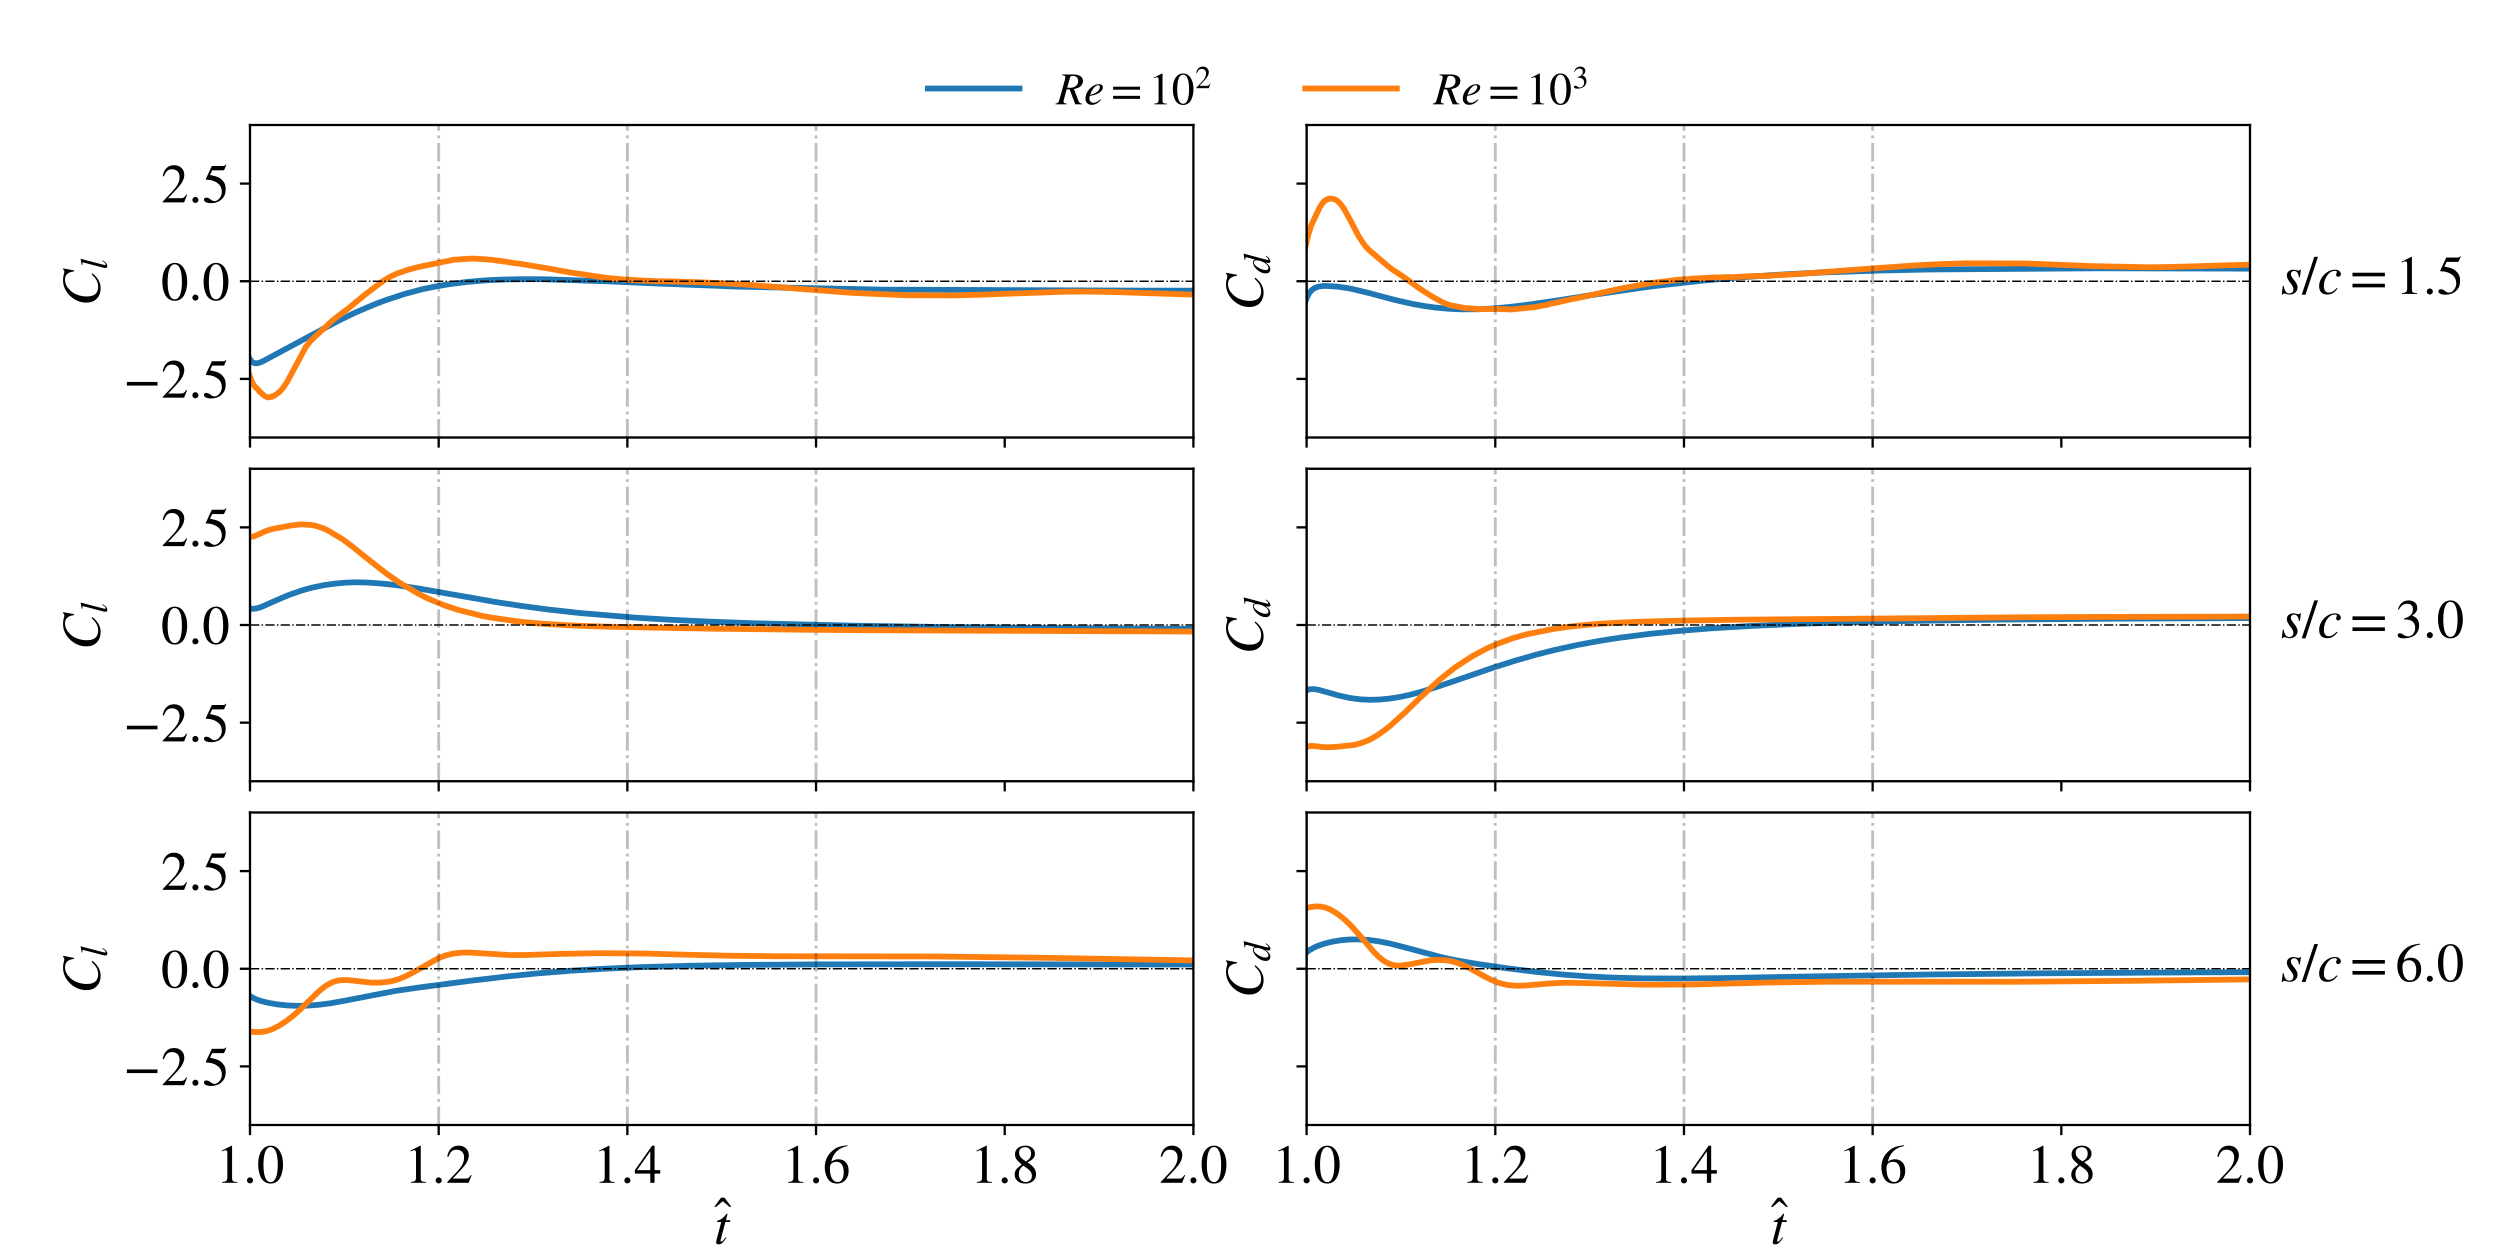 <?xml version="1.0" encoding="utf-8" standalone="no"?>
<!DOCTYPE svg PUBLIC "-//W3C//DTD SVG 1.1//EN"
  "http://www.w3.org/Graphics/SVG/1.1/DTD/svg11.dtd">
<!-- Created with matplotlib (https://matplotlib.org/) -->
<svg height="432pt" version="1.1" viewBox="0 0 864 432" width="864pt" xmlns="http://www.w3.org/2000/svg" xmlns:xlink="http://www.w3.org/1999/xlink">
 <defs>
  <style type="text/css">
*{stroke-linecap:butt;stroke-linejoin:round;}
  </style>
 </defs>
 <g id="figure_1">
  <g id="patch_1">
   <path d="M 0 432 
L 864 432 
L 864 0 
L 0 0 
z
" style="fill:#ffffff;"/>
  </g>
  <g id="axes_1">
   <g id="patch_2">
    <path d="M 86.4 151.2 
L 412.438 151.2 
L 412.438 43.2 
L 86.4 43.2 
z
" style="fill:#ffffff;"/>
   </g>
   <g id="matplotlib.axis_1">
    <g id="xtick_1">
     <g id="line2d_1">
      <defs>
       <path d="M 0 0 
L 0 3.5 
" id="m8a9866beaf" style="stroke:#000000;stroke-width:0.8;"/>
      </defs>
      <g>
       <use style="fill:#ffffff;stroke:#000000;stroke-width:0.8;" x="86.4" xlink:href="#m8a9866beaf" y="151.2"/>
      </g>
     </g>
    </g>
    <g id="xtick_2">
     <g id="line2d_2">
      <g>
       <use style="fill:#ffffff;stroke:#000000;stroke-width:0.8;" x="151.608" xlink:href="#m8a9866beaf" y="151.2"/>
      </g>
     </g>
    </g>
    <g id="xtick_3">
     <g id="line2d_3">
      <g>
       <use style="fill:#ffffff;stroke:#000000;stroke-width:0.8;" x="216.815" xlink:href="#m8a9866beaf" y="151.2"/>
      </g>
     </g>
    </g>
    <g id="xtick_4">
     <g id="line2d_4">
      <g>
       <use style="fill:#ffffff;stroke:#000000;stroke-width:0.8;" x="282.023" xlink:href="#m8a9866beaf" y="151.2"/>
      </g>
     </g>
    </g>
    <g id="xtick_5">
     <g id="line2d_5">
      <g>
       <use style="fill:#ffffff;stroke:#000000;stroke-width:0.8;" x="347.23" xlink:href="#m8a9866beaf" y="151.2"/>
      </g>
     </g>
    </g>
    <g id="xtick_6">
     <g id="line2d_6">
      <g>
       <use style="fill:#ffffff;stroke:#000000;stroke-width:0.8;" x="412.438" xlink:href="#m8a9866beaf" y="151.2"/>
      </g>
     </g>
    </g>
   </g>
   <g id="matplotlib.axis_2">
    <g id="ytick_1">
     <g id="line2d_7">
      <defs>
       <path d="M 0 0 
L -3.5 0 
" id="mb1c565fd4c" style="stroke:#000000;stroke-width:0.8;"/>
      </defs>
      <g>
       <use style="fill:#ffffff;stroke:#000000;stroke-width:0.8;" x="86.4" xlink:href="#mb1c565fd4c" y="130.95"/>
      </g>
     </g>
     <g id="text_1">
      <!-- −2.5 -->
      <defs>
       <path d="M 62.094 22 
L 6.406 22 
L 6.406 28.594 
L 62.094 28.594 
z
" id="STIXGeneral-Regular-8722"/>
       <path d="M 47.406 13.703 
L 42 0 
L 2.906 0 
L 2.906 1.203 
L 20.703 20.094 
Q 27.703 27.406 30.703 33.5 
Q 33.703 39.594 33.703 46.094 
Q 33.703 52.797 30 56.5 
Q 26.297 60.203 19.797 60.203 
Q 14.406 60.203 11.25 57.391 
Q 8.094 54.594 5.094 47.203 
L 3 47.703 
Q 4.703 57 9.844 62.297 
Q 15 67.594 23.797 67.594 
Q 32.094 67.594 37.188 62.594 
Q 42.297 57.594 42.297 50 
Q 42.297 38.703 29.5 25.203 
L 13 7.594 
L 36.406 7.594 
Q 39.703 7.594 41.641 8.891 
Q 43.594 10.203 46 14.297 
z
" id="STIXGeneral-Regular-50"/>
       <path d="M 18.094 4.297 
Q 18.094 2.094 16.438 0.5 
Q 14.797 -1.094 12.5 -1.094 
Q 10.203 -1.094 8.594 0.5 
Q 7 2.094 7 4.391 
Q 7 6.703 8.641 8.344 
Q 10.297 10 12.594 10 
Q 14.797 10 16.438 8.297 
Q 18.094 6.594 18.094 4.297 
z
" id="STIXGeneral-Regular-46"/>
       <path d="M 43.797 68.094 
L 40.203 59.594 
Q 39.594 58.297 37.5 58.297 
L 18.094 58.297 
L 14.094 49.797 
Q 25.094 47.703 30 45.25 
Q 34.906 42.797 39.094 37 
Q 42.594 32.203 42.594 24.297 
Q 42.594 17.094 40.25 12.188 
Q 37.906 7.297 32.797 3.5 
Q 26 -1.406 15.797 -1.406 
Q 10.094 -1.406 6.594 0.297 
Q 3.094 2 3.094 4.797 
Q 3.094 8.594 7.594 8.594 
Q 11.203 8.594 15 5.5 
Q 18.906 2.297 22.094 2.297 
Q 27.297 2.297 31.438 7.5 
Q 35.594 12.703 35.594 19.203 
Q 35.594 28.797 28.906 34.203 
Q 20.203 41.203 7.594 41.203 
Q 6.406 41.203 6.406 42 
L 6.5 42.5 
L 17.406 66.203 
L 38.094 66.203 
Q 39.797 66.203 40.75 66.703 
Q 41.703 67.203 42.906 68.797 
z
" id="STIXGeneral-Regular-53"/>
      </defs>
      <g transform="translate(42.635 137.438)scale(0.19 -0.19)">
       <use xlink:href="#STIXGeneral-Regular-8722"/>
       <use x="68.5" xlink:href="#STIXGeneral-Regular-50"/>
       <use x="118.5" xlink:href="#STIXGeneral-Regular-46"/>
       <use x="143.5" xlink:href="#STIXGeneral-Regular-53"/>
      </g>
     </g>
    </g>
    <g id="ytick_2">
     <g id="line2d_8">
      <g>
       <use style="fill:#ffffff;stroke:#000000;stroke-width:0.8;" x="86.4" xlink:href="#mb1c565fd4c" y="97.2"/>
      </g>
     </g>
     <g id="text_2">
      <!-- 0.0 -->
      <defs>
       <path d="M 47.594 33 
Q 47.594 26.297 46.297 20.344 
Q 45 14.406 42.453 9.406 
Q 39.906 4.406 35.406 1.5 
Q 30.906 -1.406 25 -1.406 
Q 18.906 -1.406 14.297 1.688 
Q 9.703 4.797 7.203 10 
Q 4.703 15.203 3.547 21.094 
Q 2.406 27 2.406 33.594 
Q 2.406 42.906 4.703 50.344 
Q 7 57.797 12.344 62.688 
Q 17.703 67.594 25.406 67.594 
Q 35.203 67.594 41.391 58 
Q 47.594 48.406 47.594 33 
z
M 38 32.5 
Q 38 48.297 34.641 56.641 
Q 31.297 65 24.797 65 
Q 18.594 65 15.297 56.594 
Q 12 48.203 12 32.906 
Q 12 17.5 15.297 9.344 
Q 18.594 1.203 25 1.203 
Q 31.297 1.203 34.641 9.344 
Q 38 17.5 38 32.5 
z
" id="STIXGeneral-Regular-48"/>
      </defs>
      <g transform="translate(55.65 103.688)scale(0.19 -0.19)">
       <use xlink:href="#STIXGeneral-Regular-48"/>
       <use x="50" xlink:href="#STIXGeneral-Regular-46"/>
       <use x="75" xlink:href="#STIXGeneral-Regular-48"/>
      </g>
     </g>
    </g>
    <g id="ytick_3">
     <g id="line2d_9">
      <g>
       <use style="fill:#ffffff;stroke:#000000;stroke-width:0.8;" x="86.4" xlink:href="#mb1c565fd4c" y="63.45"/>
      </g>
     </g>
     <g id="text_3">
      <!-- 2.5 -->
      <g transform="translate(55.65 69.938)scale(0.19 -0.19)">
       <use xlink:href="#STIXGeneral-Regular-50"/>
       <use x="50" xlink:href="#STIXGeneral-Regular-46"/>
       <use x="75" xlink:href="#STIXGeneral-Regular-53"/>
      </g>
     </g>
    </g>
    <g id="text_4">
     <!-- $C_l$ -->
     <defs>
      <path d="M 68.906 66.406 
L 65.203 46.406 
L 63.406 46.703 
Q 61.594 63 48.5 63 
Q 37.594 63 28.594 53.297 
Q 23.297 47.703 20.547 39.703 
Q 17.797 31.703 17.797 23.203 
Q 17.797 2.703 35.297 2.703 
Q 41.5 2.703 46.641 5.297 
Q 51.797 7.906 58.203 14.594 
L 60 13.094 
Q 53.297 5.203 46.844 1.703 
Q 40.406 -1.797 32.703 -1.797 
Q 21 -1.797 13.797 5.141 
Q 6.594 12.094 6.594 24.297 
Q 6.594 34.594 11.688 43.938 
Q 16.797 53.297 25.297 59.297 
Q 35.5 66.594 47.203 66.594 
Q 54.094 66.594 58.906 64.906 
Q 60.906 64.203 63 64.203 
Q 65.703 64.203 66.797 66.406 
z
" id="STIXGeneral-Italic-67"/>
      <path d="M 27.906 67.797 
L 12.594 9.297 
Q 11.797 6.406 11.797 5 
Q 11.797 3.203 13.5 3.203 
Q 16.203 3.203 20.203 8.906 
L 22.703 12.406 
L 24.094 11.406 
Q 19.594 4.297 16.344 1.594 
Q 13.094 -1.094 9 -1.094 
Q 4.094 -1.094 4.094 4.5 
Q 4.094 6.203 4.5 7.5 
L 18.203 59.906 
Q 18.5 60.906 18.5 61.797 
Q 18.5 64 13.594 64 
L 11.797 64 
L 11.797 65.594 
Q 18.797 66.406 27.297 68.297 
z
" id="STIXGeneral-Italic-108"/>
     </defs>
     <g transform="translate(34.511 105.845)rotate(-90)scale(0.19 -0.19)">
      <use transform="translate(0 0.406)" xlink:href="#STIXGeneral-Italic-67"/>
      <use transform="translate(66.7 -12.822)scale(0.7)" xlink:href="#STIXGeneral-Italic-108"/>
     </g>
    </g>
   </g>
   <g id="line2d_10">
    <path clip-path="url(#p8ae24aa8bd)" d="M 86.074 123.597 
L 86.726 124.68 
L 87.378 125.265 
L 88.03 125.529 
L 88.682 125.561 
L 89.334 125.44 
L 90.638 124.966 
L 116.722 110.959 
L 122.59 108.122 
L 129.111 105.319 
L 133.349 103.715 
L 139.87 101.571 
L 146.065 99.933 
L 150.955 98.921 
L 155.846 98.13 
L 161.715 97.4 
L 167.257 96.934 
L 169.214 96.807 
L 174.756 96.58 
L 179.647 96.503 
L 182.255 96.482 
L 188.124 96.514 
L 210.946 97.266 
L 217.467 97.556 
L 223.662 97.838 
L 254.962 99.054 
L 305.497 100.104 
L 398.744 100.45 
L 412.764 100.434 
L 412.764 100.434 
" style="fill:none;stroke:#1f77b4;stroke-linecap:square;stroke-width:2;"/>
   </g>
   <g id="line2d_11">
    <path clip-path="url(#p8ae24aa8bd)" d="M 86.074 129.195 
L 86.726 131.204 
L 87.378 132.607 
L 88.356 133.917 
L 88.682 134.226 
L 89.008 134.361 
L 89.66 135.316 
L 90.312 135.875 
L 91.291 136.758 
L 92.269 137.223 
L 92.595 137.348 
L 92.921 137.334 
L 93.247 137.176 
L 93.899 137.179 
L 94.225 136.922 
L 94.551 136.913 
L 96.507 135.513 
L 97.159 134.866 
L 98.137 133.66 
L 98.789 132.554 
L 99.115 132.165 
L 105.636 119.989 
L 107.266 117.917 
L 109.549 115.688 
L 112.157 113.352 
L 114.439 111.153 
L 116.722 109.325 
L 120.308 106.642 
L 126.503 101.542 
L 132.371 97.137 
L 134.654 95.745 
L 137.262 94.516 
L 141.174 93.183 
L 145.087 92.157 
L 152.912 90.575 
L 153.238 90.442 
L 154.216 90.329 
L 155.846 89.991 
L 156.498 89.776 
L 158.454 89.672 
L 159.758 89.532 
L 160.411 89.546 
L 162.041 89.418 
L 163.671 89.358 
L 168.562 89.662 
L 168.888 89.762 
L 169.54 89.728 
L 171.17 89.975 
L 173.778 90.273 
L 174.104 90.395 
L 174.756 90.396 
L 175.734 90.62 
L 176.386 90.689 
L 178.669 91.09 
L 178.995 91.035 
L 179.973 91.197 
L 192.036 93.237 
L 192.688 93.406 
L 197.579 94.241 
L 206.708 95.614 
L 207.034 95.576 
L 207.686 95.755 
L 208.99 95.918 
L 209.968 96.057 
L 211.598 96.244 
L 212.251 96.255 
L 214.533 96.508 
L 221.706 96.95 
L 222.684 96.964 
L 223.336 97.026 
L 224.966 97.06 
L 225.944 97.155 
L 231.161 97.261 
L 233.117 97.288 
L 234.421 97.327 
L 237.029 97.419 
L 240.29 97.495 
L 241.92 97.559 
L 243.55 97.621 
L 253.005 98.06 
L 254.635 98.185 
L 257.244 98.314 
L 268.329 99.169 
L 273.546 99.612 
L 275.176 99.742 
L 294.738 101.232 
L 312.996 102.043 
L 329.95 102.107 
L 339.079 101.845 
L 345.926 101.59 
L 368.423 100.803 
L 372.661 100.786 
L 375.595 100.772 
L 384.072 100.898 
L 407.873 101.684 
L 411.786 101.792 
L 412.764 101.813 
L 412.764 101.813 
" style="fill:none;stroke:#ff7f0e;stroke-linecap:square;stroke-width:2;"/>
   </g>
   <g id="line2d_12">
    <path clip-path="url(#p8ae24aa8bd)" d="M 86.4 97.2 
L 412.438 97.2 
" style="fill:none;stroke:#000000;stroke-dasharray:3.2,0.8,0.5,0.8;stroke-dashoffset:0;stroke-width:0.5;"/>
   </g>
   <g id="line2d_13">
    <path clip-path="url(#p8ae24aa8bd)" d="M 86.4 151.2 
L 86.4 43.2 
" style="fill:none;stroke:#000000;stroke-linecap:square;stroke-width:0.5;"/>
   </g>
   <g id="line2d_14">
    <path clip-path="url(#p8ae24aa8bd)" d="M 151.608 151.2 
L 151.608 43.2 
" style="fill:none;stroke:#000000;stroke-dasharray:6.4,1.6,1,1.6;stroke-dashoffset:0;stroke-opacity:0.25;"/>
   </g>
   <g id="line2d_15">
    <path clip-path="url(#p8ae24aa8bd)" d="M 216.815 151.2 
L 216.815 43.2 
" style="fill:none;stroke:#000000;stroke-dasharray:6.4,1.6,1,1.6;stroke-dashoffset:0;stroke-opacity:0.25;"/>
   </g>
   <g id="line2d_16">
    <path clip-path="url(#p8ae24aa8bd)" d="M 282.023 151.2 
L 282.023 43.2 
" style="fill:none;stroke:#000000;stroke-dasharray:6.4,1.6,1,1.6;stroke-dashoffset:0;stroke-opacity:0.25;"/>
   </g>
   <g id="patch_3">
    <path d="M 86.4 151.2 
L 86.4 43.2 
" style="fill:none;stroke:#000000;stroke-linecap:square;stroke-linejoin:miter;stroke-width:0.8;"/>
   </g>
   <g id="patch_4">
    <path d="M 412.438 151.2 
L 412.438 43.2 
" style="fill:none;stroke:#000000;stroke-linecap:square;stroke-linejoin:miter;stroke-width:0.8;"/>
   </g>
   <g id="patch_5">
    <path d="M 86.4 151.2 
L 412.438 151.2 
" style="fill:none;stroke:#000000;stroke-linecap:square;stroke-linejoin:miter;stroke-width:0.8;"/>
   </g>
   <g id="patch_6">
    <path d="M 86.4 43.2 
L 412.438 43.2 
" style="fill:none;stroke:#000000;stroke-linecap:square;stroke-linejoin:miter;stroke-width:0.8;"/>
   </g>
  </g>
  <g id="axes_2">
   <g id="patch_7">
    <path d="M 451.562 151.2 
L 777.6 151.2 
L 777.6 43.2 
L 451.562 43.2 
z
" style="fill:#ffffff;"/>
   </g>
   <g id="matplotlib.axis_3">
    <g id="xtick_7">
     <g id="line2d_17">
      <g>
       <use style="fill:#ffffff;stroke:#000000;stroke-width:0.8;" x="451.562" xlink:href="#m8a9866beaf" y="151.2"/>
      </g>
     </g>
    </g>
    <g id="xtick_8">
     <g id="line2d_18">
      <g>
       <use style="fill:#ffffff;stroke:#000000;stroke-width:0.8;" x="516.77" xlink:href="#m8a9866beaf" y="151.2"/>
      </g>
     </g>
    </g>
    <g id="xtick_9">
     <g id="line2d_19">
      <g>
       <use style="fill:#ffffff;stroke:#000000;stroke-width:0.8;" x="581.977" xlink:href="#m8a9866beaf" y="151.2"/>
      </g>
     </g>
    </g>
    <g id="xtick_10">
     <g id="line2d_20">
      <g>
       <use style="fill:#ffffff;stroke:#000000;stroke-width:0.8;" x="647.185" xlink:href="#m8a9866beaf" y="151.2"/>
      </g>
     </g>
    </g>
    <g id="xtick_11">
     <g id="line2d_21">
      <g>
       <use style="fill:#ffffff;stroke:#000000;stroke-width:0.8;" x="712.392" xlink:href="#m8a9866beaf" y="151.2"/>
      </g>
     </g>
    </g>
    <g id="xtick_12">
     <g id="line2d_22">
      <g>
       <use style="fill:#ffffff;stroke:#000000;stroke-width:0.8;" x="777.6" xlink:href="#m8a9866beaf" y="151.2"/>
      </g>
     </g>
    </g>
   </g>
   <g id="matplotlib.axis_4">
    <g id="ytick_4">
     <g id="line2d_23">
      <g>
       <use style="fill:#ffffff;stroke:#000000;stroke-width:0.8;" x="451.562" xlink:href="#mb1c565fd4c" y="130.95"/>
      </g>
     </g>
    </g>
    <g id="ytick_5">
     <g id="line2d_24">
      <g>
       <use style="fill:#ffffff;stroke:#000000;stroke-width:0.8;" x="451.562" xlink:href="#mb1c565fd4c" y="97.2"/>
      </g>
     </g>
    </g>
    <g id="ytick_6">
     <g id="line2d_25">
      <g>
       <use style="fill:#ffffff;stroke:#000000;stroke-width:0.8;" x="451.562" xlink:href="#mb1c565fd4c" y="63.45"/>
      </g>
     </g>
    </g>
    <g id="text_5">
     <!-- $C_d$ -->
     <defs>
      <path d="M 52.094 68.297 
L 52.703 67.703 
L 48.797 52.5 
L 42.797 30.594 
Q 36.297 6.703 36.297 6 
Q 36.297 4 38.094 4 
Q 39.406 4 40.844 5.25 
Q 42.297 6.5 46.297 11.094 
L 47.5 10.094 
Q 39.797 -1.297 32.797 -1.297 
Q 30.906 -1.297 29.797 -0.094 
Q 28.703 1.094 28.703 3.203 
Q 28.703 6.203 30 12.094 
Q 25.703 4.797 21.547 1.844 
Q 17.406 -1.094 12.203 -1.094 
Q 7.203 -1.094 4.344 1.953 
Q 1.5 5 1.5 10.594 
Q 1.5 22.5 11.141 33.297 
Q 20.797 44.094 30.703 44.094 
Q 33.797 44.094 35.25 42.688 
Q 36.703 41.297 37.203 38.297 
L 37.297 38.297 
L 41.797 54.594 
Q 43.203 59.5 43.203 61.703 
Q 43.203 63.297 42.094 63.688 
Q 41 64.094 36.797 64.297 
L 36.797 66 
Q 44.5 66.703 52.094 68.297 
z
M 35.594 36.094 
Q 35.594 38.703 34.141 40.25 
Q 32.703 41.797 30.906 41.797 
Q 26.203 41.797 21.797 37.203 
Q 16.797 31.906 13.5 24.547 
Q 10.203 17.203 10.203 11 
Q 10.203 7.594 11.75 5.641 
Q 13.297 3.703 16 3.703 
Q 20.5 3.703 25.094 8.594 
Q 29.703 13.5 32.641 21.094 
Q 35.594 28.703 35.594 36.094 
z
" id="STIXGeneral-Italic-100"/>
     </defs>
     <g transform="translate(436.439 107.365)rotate(-90)scale(0.19 -0.19)">
      <use transform="translate(0 0.406)" xlink:href="#STIXGeneral-Italic-67"/>
      <use transform="translate(66.7 -12.822)scale(0.7)" xlink:href="#STIXGeneral-Italic-100"/>
     </g>
    </g>
   </g>
   <g id="line2d_26">
    <path clip-path="url(#p86ee2d1875)" d="M 451.236 103.994 
L 451.888 102.339 
L 452.54 101.199 
L 453.192 100.401 
L 454.171 99.628 
L 455.475 99.092 
L 457.757 98.802 
L 461.995 99.025 
L 466.56 99.704 
L 473.407 101.344 
L 477.971 102.575 
L 479.928 103.088 
L 482.862 103.845 
L 488.078 105.018 
L 492.317 105.777 
L 495.903 106.269 
L 500.468 106.692 
L 505.032 106.915 
L 511.227 106.88 
L 516.118 106.599 
L 521.66 106.082 
L 528.181 105.299 
L 537.31 103.97 
L 539.266 103.664 
L 546.113 102.6 
L 548.722 102.179 
L 568.284 99.306 
L 572.196 98.813 
L 588.824 96.94 
L 601.866 95.807 
L 617.189 94.796 
L 629.253 94.196 
L 649.141 93.508 
L 666.421 93.139 
L 725.108 92.725 
L 777.926 92.843 
L 777.926 92.843 
" style="fill:none;stroke:#1f77b4;stroke-linecap:square;stroke-width:2;"/>
   </g>
   <g id="line2d_27">
    <path clip-path="url(#p86ee2d1875)" d="M 451.236 85.114 
L 452.214 80.846 
L 453.192 77.801 
L 456.127 71.573 
L 457.105 70.19 
L 457.757 69.402 
L 458.083 69.173 
L 458.409 69.101 
L 459.061 68.684 
L 459.387 68.737 
L 459.713 68.567 
L 461.017 68.809 
L 461.995 69.232 
L 463.3 70.472 
L 463.952 71.442 
L 464.278 71.78 
L 466.886 76.53 
L 469.494 81.568 
L 471.451 84.523 
L 472.103 85.339 
L 473.407 86.636 
L 474.385 87.494 
L 477.645 90.228 
L 479.928 92.202 
L 481.558 93.377 
L 484.166 95.093 
L 485.796 96.217 
L 488.078 97.891 
L 490.361 99.554 
L 491.665 100.415 
L 495.251 102.666 
L 498.838 104.604 
L 501.12 105.472 
L 506.337 106.449 
L 509.597 106.706 
L 510.575 106.75 
L 511.227 106.824 
L 512.531 106.802 
L 515.792 106.808 
L 517.422 106.775 
L 519.378 106.864 
L 520.682 106.879 
L 522.312 106.958 
L 530.789 106.092 
L 531.442 105.929 
L 535.028 105.256 
L 535.68 105.005 
L 537.31 104.722 
L 540.897 103.907 
L 541.549 103.78 
L 543.831 103.217 
L 544.157 103.246 
L 545.135 103.021 
L 559.155 99.941 
L 560.785 99.618 
L 561.763 99.425 
L 562.741 99.241 
L 571.218 97.741 
L 573.174 97.532 
L 579.369 96.744 
L 581.977 96.499 
L 583.608 96.462 
L 584.912 96.274 
L 587.846 96.156 
L 588.498 96.09 
L 590.128 96.042 
L 591.106 95.935 
L 595.671 95.834 
L 596.975 95.739 
L 598.605 95.758 
L 602.518 95.572 
L 611.647 95.252 
L 612.951 95.167 
L 617.189 94.967 
L 623.71 94.543 
L 625.014 94.426 
L 638.708 93.386 
L 640.338 93.263 
L 660.878 91.781 
L 667.073 91.446 
L 670.986 91.26 
L 673.92 91.181 
L 679.463 91.005 
L 699.351 91.052 
L 703.915 91.203 
L 718.913 91.808 
L 722.174 91.955 
L 742.714 92.362 
L 747.605 92.304 
L 754.125 92.157 
L 777.926 91.449 
L 777.926 91.449 
" style="fill:none;stroke:#ff7f0e;stroke-linecap:square;stroke-width:2;"/>
   </g>
   <g id="line2d_28">
    <path clip-path="url(#p86ee2d1875)" d="M 451.562 97.2 
L 777.6 97.2 
" style="fill:none;stroke:#000000;stroke-dasharray:3.2,0.8,0.5,0.8;stroke-dashoffset:0;stroke-width:0.5;"/>
   </g>
   <g id="line2d_29">
    <path clip-path="url(#p86ee2d1875)" d="M 451.562 151.2 
L 451.562 43.2 
" style="fill:none;stroke:#000000;stroke-linecap:square;stroke-width:0.5;"/>
   </g>
   <g id="line2d_30">
    <path clip-path="url(#p86ee2d1875)" d="M 516.77 151.2 
L 516.77 43.2 
" style="fill:none;stroke:#000000;stroke-dasharray:6.4,1.6,1,1.6;stroke-dashoffset:0;stroke-opacity:0.25;"/>
   </g>
   <g id="line2d_31">
    <path clip-path="url(#p86ee2d1875)" d="M 581.977 151.2 
L 581.977 43.2 
" style="fill:none;stroke:#000000;stroke-dasharray:6.4,1.6,1,1.6;stroke-dashoffset:0;stroke-opacity:0.25;"/>
   </g>
   <g id="line2d_32">
    <path clip-path="url(#p86ee2d1875)" d="M 647.185 151.2 
L 647.185 43.2 
" style="fill:none;stroke:#000000;stroke-dasharray:6.4,1.6,1,1.6;stroke-dashoffset:0;stroke-opacity:0.25;"/>
   </g>
   <g id="patch_8">
    <path d="M 451.562 151.2 
L 451.562 43.2 
" style="fill:none;stroke:#000000;stroke-linecap:square;stroke-linejoin:miter;stroke-width:0.8;"/>
   </g>
   <g id="patch_9">
    <path d="M 777.6 151.2 
L 777.6 43.2 
" style="fill:none;stroke:#000000;stroke-linecap:square;stroke-linejoin:miter;stroke-width:0.8;"/>
   </g>
   <g id="patch_10">
    <path d="M 451.562 151.2 
L 777.6 151.2 
" style="fill:none;stroke:#000000;stroke-linecap:square;stroke-linejoin:miter;stroke-width:0.8;"/>
   </g>
   <g id="patch_11">
    <path d="M 451.562 43.2 
L 777.6 43.2 
" style="fill:none;stroke:#000000;stroke-linecap:square;stroke-linejoin:miter;stroke-width:0.8;"/>
   </g>
   <g id="text_6">
    <!-- $s/c = 1.5$ -->
    <defs>
     <path d="M 36.594 44.203 
L 34.594 30.203 
L 33 30.203 
Q 31.594 41.797 24.094 41.797 
Q 21.406 41.797 19.797 40.297 
Q 18.203 38.797 18.203 36.094 
Q 18.203 32.297 23.594 25.906 
Q 30.406 18 30.406 12.297 
Q 30.406 6.203 26.344 2.547 
Q 22.297 -1.094 16 -1.094 
Q 13.094 -1.094 10.5 -0.094 
Q 8.406 0.797 6.094 0.797 
Q 4.094 0.797 3.203 -1.297 
L 1.594 -1.297 
L 3.594 14.594 
L 5.203 14.594 
Q 7.203 1 15.203 1 
Q 18.797 1 20.797 3 
Q 22.797 5 22.797 8.703 
Q 22.797 13.203 17.203 20.203 
Q 10.906 28.094 10.906 33.297 
Q 10.906 38.297 14.203 41.188 
Q 17.5 44.094 23 44.094 
Q 25 44.094 28.594 43.094 
Q 30.797 42.406 32.203 42.406 
Q 34.203 42.406 35.203 44.203 
z
" id="STIXGeneral-Italic-115"/>
     <path d="M 28.703 67.594 
L 5.906 -1.406 
L -0.906 -1.406 
L 22 67.594 
z
" id="STIXGeneral-Regular-47"/>
     <path d="M 35 10.703 
L 36.594 9.703 
Q 32 3.906 27.641 1.406 
Q 23.297 -1.094 17.703 -1.094 
Q 10.594 -1.094 6.797 2.797 
Q 3 6.703 3 14.297 
Q 3 21 6.391 27.25 
Q 9.797 33.5 15.297 38 
Q 23 44.094 32 44.094 
Q 36.594 44.094 39.547 41.797 
Q 42.5 39.5 42.5 36 
Q 42.5 34 41.094 32.594 
Q 39.703 31.203 37.703 31.203 
Q 35.703 31.203 34.75 32.344 
Q 33.797 33.5 33.797 35.203 
Q 33.797 36.094 34.547 37.547 
Q 35.297 39 35.297 40 
Q 35.297 42 31.594 42 
Q 25.297 42 20.703 37.203 
Q 11.594 27.594 11.594 13.906 
Q 11.594 8.5 13.891 5.5 
Q 16.203 2.5 20.5 2.5 
Q 24.406 2.5 27.594 4.391 
Q 30.797 6.297 35 10.703 
z
" id="STIXGeneral-Italic-99"/>
     <path d="M 63.703 32 
L 4.797 32 
L 4.797 38.594 
L 63.703 38.594 
z
M 63.703 12 
L 4.797 12 
L 4.797 18.594 
L 63.703 18.594 
z
" id="STIXGeneral-Regular-61"/>
     <path d="M 39.406 0 
L 11.797 0 
L 11.797 1.5 
Q 17.297 1.797 19.297 3.547 
Q 21.297 5.297 21.297 9.5 
L 21.297 54.406 
Q 21.297 59.297 18.297 59.297 
Q 16.906 59.297 13.797 58.094 
L 11.094 57.094 
L 11.094 58.5 
L 29 67.594 
L 29.906 67.297 
L 29.906 7.594 
Q 29.906 4.297 31.906 2.891 
Q 33.906 1.5 39.406 1.5 
z
" id="STIXGeneral-Regular-49"/>
    </defs>
    <g transform="translate(788.255 101.626)scale(0.19 -0.19)">
     <use transform="translate(0 0.203)" xlink:href="#STIXGeneral-Italic-115"/>
     <use transform="translate(38.9 0.203)" xlink:href="#STIXGeneral-Regular-47"/>
     <use transform="translate(66.7 0.203)" xlink:href="#STIXGeneral-Italic-99"/>
     <use transform="translate(125.54 0.203)" xlink:href="#STIXGeneral-Regular-61"/>
     <use transform="translate(208.48 0.203)" xlink:href="#STIXGeneral-Regular-49"/>
     <use transform="translate(258.48 0.203)" xlink:href="#STIXGeneral-Regular-46"/>
     <use transform="translate(283.48 0.203)" xlink:href="#STIXGeneral-Regular-53"/>
    </g>
   </g>
   <g id="legend_1">
    <g id="line2d_33">
     <path d="M 320.673 30.584 
L 352.327 30.584 
" style="fill:none;stroke:#1f77b4;stroke-linecap:square;stroke-width:2;"/>
    </g>
    <g id="line2d_34"/>
    <g id="text_7">
     <!-- $Re = 10^2$ -->
     <defs>
      <path d="M 13.203 65.297 
L 38.406 65.297 
Q 48.094 65.297 53.438 61.5 
Q 58.797 57.703 58.797 51.203 
Q 58.797 43.406 52.203 38.406 
Q 48.297 35.406 39.094 33.297 
L 48 9.797 
Q 49.703 5.203 51.547 3.391 
Q 53.406 1.594 56.703 1.594 
L 56.703 0 
L 42 0 
L 29.703 32.406 
L 23.094 32.906 
L 17.594 12.594 
Q 16.297 8 16.297 6.297 
Q 16.297 4 17.594 3 
Q 18.906 2 23 1.594 
L 23 0 
L -1.297 0 
L -1.297 1.594 
Q 2.703 2.094 4.344 3.797 
Q 6 5.5 7.203 10.094 
L 19.094 53.203 
Q 20.297 57.797 20.297 59.5 
Q 20.297 61.297 18.906 62.297 
Q 17.703 63.094 13.203 63.703 
z
M 30.594 59.297 
L 24.297 36.594 
Q 27.406 36.094 29.406 36.094 
Q 38.297 36.094 43.297 40.094 
Q 48.297 44.094 48.297 51.094 
Q 48.297 56.297 45.188 59.297 
Q 42.094 62.297 36.297 62.297 
Q 31.406 62.297 30.594 59.297 
z
" id="STIXGeneral-Italic-82"/>
      <path d="M 35.797 10.906 
L 37 9.703 
Q 28.203 -1.094 16.594 -1.094 
Q 10.5 -1.094 6.797 2.656 
Q 3.094 6.406 3.094 12.594 
Q 3.094 24.297 12.438 34.188 
Q 21.797 44.094 33 44.094 
Q 36.906 44.094 39.047 42.297 
Q 41.203 40.5 41.203 37.297 
Q 41.203 30.703 33.547 25.5 
Q 25.906 20.297 12.797 18.594 
Q 11.797 16.594 11.797 12.5 
Q 11.797 8.406 14.344 5.906 
Q 16.906 3.406 21.094 3.406 
Q 24.406 3.406 27.406 4.953 
Q 30.406 6.5 35.797 10.906 
z
M 15.203 25.203 
L 13.5 20.797 
Q 24.703 23.5 29.594 28.203 
Q 34.594 33 34.594 37.906 
Q 34.594 41.797 31.094 41.797 
Q 26.906 41.797 22.344 36.938 
Q 17.797 32.094 15.203 25.203 
z
" id="STIXGeneral-Italic-101"/>
     </defs>
     <g transform="translate(364.988 36.123)scale(0.158 -0.158)">
      <use transform="translate(0 0.409)" xlink:href="#STIXGeneral-Italic-82"/>
      <use transform="translate(61.1 0.409)" xlink:href="#STIXGeneral-Italic-101"/>
      <use transform="translate(119.94 0.409)" xlink:href="#STIXGeneral-Regular-61"/>
      <use transform="translate(202.88 0.409)" xlink:href="#STIXGeneral-Regular-49"/>
      <use transform="translate(252.88 0.409)" xlink:href="#STIXGeneral-Regular-48"/>
      <use transform="translate(304.423 35.684)scale(0.7)" xlink:href="#STIXGeneral-Regular-50"/>
     </g>
    </g>
    <g id="line2d_35">
     <path d="M 451.087 30.584 
L 482.741 30.584 
" style="fill:none;stroke:#ff7f0e;stroke-linecap:square;stroke-width:2;"/>
    </g>
    <g id="line2d_36"/>
    <g id="text_8">
     <!-- $Re = 10^3$ -->
     <defs>
      <path d="M 6.094 51 
L 4.5 51.406 
Q 6.797 58.906 11.688 63.25 
Q 16.594 67.594 24.094 67.594 
Q 31.094 67.594 35.391 63.797 
Q 39.703 60 39.703 53.906 
Q 39.703 45.703 30.406 40.094 
Q 35.906 37.703 38.703 34.797 
Q 43.094 29.906 43.094 21.906 
Q 43.094 13.906 38.5 7.906 
Q 35.094 3.297 28.75 0.938 
Q 22.406 -1.406 15.297 -1.406 
Q 4.094 -1.406 4.094 4.297 
Q 4.094 5.906 5.297 6.906 
Q 6.5 7.906 8.203 7.906 
Q 10.703 7.906 14.297 5.297 
Q 18.703 2.203 22.906 2.203 
Q 28.406 2.203 32.156 6.641 
Q 35.906 11.094 35.906 17.5 
Q 35.906 29 25.5 32 
Q 22.406 33 15.297 33 
L 15.297 34.406 
Q 20.906 36.297 23.703 38 
Q 31.797 42.594 31.797 51.406 
Q 31.797 56.406 28.938 59 
Q 26.094 61.594 21 61.594 
Q 12 61.594 6.094 51 
z
" id="STIXGeneral-Regular-51"/>
     </defs>
     <g transform="translate(495.403 36.123)scale(0.158 -0.158)">
      <use transform="translate(0 0.409)" xlink:href="#STIXGeneral-Italic-82"/>
      <use transform="translate(61.1 0.409)" xlink:href="#STIXGeneral-Italic-101"/>
      <use transform="translate(119.94 0.409)" xlink:href="#STIXGeneral-Regular-61"/>
      <use transform="translate(202.88 0.409)" xlink:href="#STIXGeneral-Regular-49"/>
      <use transform="translate(252.88 0.409)" xlink:href="#STIXGeneral-Regular-48"/>
      <use transform="translate(304.423 35.684)scale(0.7)" xlink:href="#STIXGeneral-Regular-51"/>
     </g>
    </g>
   </g>
  </g>
  <g id="axes_3">
   <g id="patch_12">
    <path d="M 86.4 270 
L 412.438 270 
L 412.438 162 
L 86.4 162 
z
" style="fill:#ffffff;"/>
   </g>
   <g id="matplotlib.axis_5">
    <g id="xtick_13">
     <g id="line2d_37">
      <g>
       <use style="fill:#ffffff;stroke:#000000;stroke-width:0.8;" x="86.4" xlink:href="#m8a9866beaf" y="270"/>
      </g>
     </g>
    </g>
    <g id="xtick_14">
     <g id="line2d_38">
      <g>
       <use style="fill:#ffffff;stroke:#000000;stroke-width:0.8;" x="151.608" xlink:href="#m8a9866beaf" y="270"/>
      </g>
     </g>
    </g>
    <g id="xtick_15">
     <g id="line2d_39">
      <g>
       <use style="fill:#ffffff;stroke:#000000;stroke-width:0.8;" x="216.815" xlink:href="#m8a9866beaf" y="270"/>
      </g>
     </g>
    </g>
    <g id="xtick_16">
     <g id="line2d_40">
      <g>
       <use style="fill:#ffffff;stroke:#000000;stroke-width:0.8;" x="282.023" xlink:href="#m8a9866beaf" y="270"/>
      </g>
     </g>
    </g>
    <g id="xtick_17">
     <g id="line2d_41">
      <g>
       <use style="fill:#ffffff;stroke:#000000;stroke-width:0.8;" x="347.23" xlink:href="#m8a9866beaf" y="270"/>
      </g>
     </g>
    </g>
    <g id="xtick_18">
     <g id="line2d_42">
      <g>
       <use style="fill:#ffffff;stroke:#000000;stroke-width:0.8;" x="412.438" xlink:href="#m8a9866beaf" y="270"/>
      </g>
     </g>
    </g>
   </g>
   <g id="matplotlib.axis_6">
    <g id="ytick_7">
     <g id="line2d_43">
      <g>
       <use style="fill:#ffffff;stroke:#000000;stroke-width:0.8;" x="86.4" xlink:href="#mb1c565fd4c" y="249.75"/>
      </g>
     </g>
     <g id="text_9">
      <!-- −2.5 -->
      <g transform="translate(42.635 256.238)scale(0.19 -0.19)">
       <use xlink:href="#STIXGeneral-Regular-8722"/>
       <use x="68.5" xlink:href="#STIXGeneral-Regular-50"/>
       <use x="118.5" xlink:href="#STIXGeneral-Regular-46"/>
       <use x="143.5" xlink:href="#STIXGeneral-Regular-53"/>
      </g>
     </g>
    </g>
    <g id="ytick_8">
     <g id="line2d_44">
      <g>
       <use style="fill:#ffffff;stroke:#000000;stroke-width:0.8;" x="86.4" xlink:href="#mb1c565fd4c" y="216"/>
      </g>
     </g>
     <g id="text_10">
      <!-- 0.0 -->
      <g transform="translate(55.65 222.488)scale(0.19 -0.19)">
       <use xlink:href="#STIXGeneral-Regular-48"/>
       <use x="50" xlink:href="#STIXGeneral-Regular-46"/>
       <use x="75" xlink:href="#STIXGeneral-Regular-48"/>
      </g>
     </g>
    </g>
    <g id="ytick_9">
     <g id="line2d_45">
      <g>
       <use style="fill:#ffffff;stroke:#000000;stroke-width:0.8;" x="86.4" xlink:href="#mb1c565fd4c" y="182.25"/>
      </g>
     </g>
     <g id="text_11">
      <!-- 2.5 -->
      <g transform="translate(55.65 188.738)scale(0.19 -0.19)">
       <use xlink:href="#STIXGeneral-Regular-50"/>
       <use x="50" xlink:href="#STIXGeneral-Regular-46"/>
       <use x="75" xlink:href="#STIXGeneral-Regular-53"/>
      </g>
     </g>
    </g>
    <g id="text_12">
     <!-- $C_l$ -->
     <g transform="translate(34.511 224.645)rotate(-90)scale(0.19 -0.19)">
      <use transform="translate(0 0.406)" xlink:href="#STIXGeneral-Italic-67"/>
      <use transform="translate(66.7 -12.822)scale(0.7)" xlink:href="#STIXGeneral-Italic-108"/>
     </g>
    </g>
   </g>
   <g id="line2d_46">
    <path clip-path="url(#p871d2c5349)" d="M 86.074 210.047 
L 86.726 210.317 
L 87.378 210.424 
L 88.682 210.266 
L 90.312 209.763 
L 95.203 207.598 
L 99.442 205.774 
L 104.332 204.051 
L 107.918 203.063 
L 111.831 202.25 
L 115.417 201.726 
L 119.004 201.389 
L 122.916 201.245 
L 126.829 201.32 
L 131.393 201.622 
L 137.262 202.268 
L 144.435 203.347 
L 154.542 205.123 
L 171.496 208.089 
L 179.973 209.385 
L 189.428 210.644 
L 200.187 211.841 
L 219.423 213.444 
L 231.161 214.164 
L 245.506 214.849 
L 260.83 215.405 
L 294.738 216.228 
L 325.386 216.691 
L 365.162 217.068 
L 412.764 217.333 
L 412.764 217.333 
" style="fill:none;stroke:#1f77b4;stroke-linecap:square;stroke-width:2;"/>
   </g>
   <g id="line2d_47">
    <path clip-path="url(#p871d2c5349)" d="M 86.074 185.355 
L 86.726 185.507 
L 87.704 185.383 
L 89.334 184.695 
L 91.291 183.764 
L 92.921 183.17 
L 94.877 182.682 
L 100.42 181.625 
L 104.006 181.216 
L 107.592 181.427 
L 109.223 181.755 
L 111.179 182.409 
L 111.831 182.639 
L 113.135 183.217 
L 118.352 186.334 
L 120.96 188.25 
L 126.829 192.965 
L 133.349 198.086 
L 137.262 200.805 
L 137.914 201.292 
L 144.435 205.103 
L 146.065 205.955 
L 147.043 206.425 
L 149.325 207.468 
L 153.564 209.212 
L 158.128 210.726 
L 166.279 212.789 
L 167.583 213.03 
L 169.54 213.401 
L 178.669 214.724 
L 179.321 214.784 
L 181.603 215.033 
L 182.581 215.128 
L 187.472 215.558 
L 188.776 215.644 
L 193.666 215.946 
L 194.971 216.023 
L 201.165 216.3 
L 205.73 216.449 
L 210.294 216.591 
L 238.008 217.146 
L 241.92 217.203 
L 246.485 217.277 
L 279.414 217.645 
L 285.609 217.697 
L 294.086 217.765 
L 297.346 217.795 
L 412.764 218.272 
L 412.764 218.272 
" style="fill:none;stroke:#ff7f0e;stroke-linecap:square;stroke-width:2;"/>
   </g>
   <g id="line2d_48">
    <path clip-path="url(#p871d2c5349)" d="M 86.4 216 
L 412.438 216 
" style="fill:none;stroke:#000000;stroke-dasharray:3.2,0.8,0.5,0.8;stroke-dashoffset:0;stroke-width:0.5;"/>
   </g>
   <g id="line2d_49">
    <path clip-path="url(#p871d2c5349)" d="M 86.4 270 
L 86.4 162 
" style="fill:none;stroke:#000000;stroke-linecap:square;stroke-width:0.5;"/>
   </g>
   <g id="line2d_50">
    <path clip-path="url(#p871d2c5349)" d="M 151.608 270 
L 151.608 162 
" style="fill:none;stroke:#000000;stroke-dasharray:6.4,1.6,1,1.6;stroke-dashoffset:0;stroke-opacity:0.25;"/>
   </g>
   <g id="line2d_51">
    <path clip-path="url(#p871d2c5349)" d="M 216.815 270 
L 216.815 162 
" style="fill:none;stroke:#000000;stroke-dasharray:6.4,1.6,1,1.6;stroke-dashoffset:0;stroke-opacity:0.25;"/>
   </g>
   <g id="line2d_52">
    <path clip-path="url(#p871d2c5349)" d="M 282.023 270 
L 282.023 162 
" style="fill:none;stroke:#000000;stroke-dasharray:6.4,1.6,1,1.6;stroke-dashoffset:0;stroke-opacity:0.25;"/>
   </g>
   <g id="patch_13">
    <path d="M 86.4 270 
L 86.4 162 
" style="fill:none;stroke:#000000;stroke-linecap:square;stroke-linejoin:miter;stroke-width:0.8;"/>
   </g>
   <g id="patch_14">
    <path d="M 412.438 270 
L 412.438 162 
" style="fill:none;stroke:#000000;stroke-linecap:square;stroke-linejoin:miter;stroke-width:0.8;"/>
   </g>
   <g id="patch_15">
    <path d="M 86.4 270 
L 412.438 270 
" style="fill:none;stroke:#000000;stroke-linecap:square;stroke-linejoin:miter;stroke-width:0.8;"/>
   </g>
   <g id="patch_16">
    <path d="M 86.4 162 
L 412.438 162 
" style="fill:none;stroke:#000000;stroke-linecap:square;stroke-linejoin:miter;stroke-width:0.8;"/>
   </g>
  </g>
  <g id="axes_4">
   <g id="patch_17">
    <path d="M 451.562 270 
L 777.6 270 
L 777.6 162 
L 451.562 162 
z
" style="fill:#ffffff;"/>
   </g>
   <g id="matplotlib.axis_7">
    <g id="xtick_19">
     <g id="line2d_53">
      <g>
       <use style="fill:#ffffff;stroke:#000000;stroke-width:0.8;" x="451.562" xlink:href="#m8a9866beaf" y="270"/>
      </g>
     </g>
    </g>
    <g id="xtick_20">
     <g id="line2d_54">
      <g>
       <use style="fill:#ffffff;stroke:#000000;stroke-width:0.8;" x="516.77" xlink:href="#m8a9866beaf" y="270"/>
      </g>
     </g>
    </g>
    <g id="xtick_21">
     <g id="line2d_55">
      <g>
       <use style="fill:#ffffff;stroke:#000000;stroke-width:0.8;" x="581.977" xlink:href="#m8a9866beaf" y="270"/>
      </g>
     </g>
    </g>
    <g id="xtick_22">
     <g id="line2d_56">
      <g>
       <use style="fill:#ffffff;stroke:#000000;stroke-width:0.8;" x="647.185" xlink:href="#m8a9866beaf" y="270"/>
      </g>
     </g>
    </g>
    <g id="xtick_23">
     <g id="line2d_57">
      <g>
       <use style="fill:#ffffff;stroke:#000000;stroke-width:0.8;" x="712.392" xlink:href="#m8a9866beaf" y="270"/>
      </g>
     </g>
    </g>
    <g id="xtick_24">
     <g id="line2d_58">
      <g>
       <use style="fill:#ffffff;stroke:#000000;stroke-width:0.8;" x="777.6" xlink:href="#m8a9866beaf" y="270"/>
      </g>
     </g>
    </g>
   </g>
   <g id="matplotlib.axis_8">
    <g id="ytick_10">
     <g id="line2d_59">
      <g>
       <use style="fill:#ffffff;stroke:#000000;stroke-width:0.8;" x="451.562" xlink:href="#mb1c565fd4c" y="249.75"/>
      </g>
     </g>
    </g>
    <g id="ytick_11">
     <g id="line2d_60">
      <g>
       <use style="fill:#ffffff;stroke:#000000;stroke-width:0.8;" x="451.562" xlink:href="#mb1c565fd4c" y="216"/>
      </g>
     </g>
    </g>
    <g id="ytick_12">
     <g id="line2d_61">
      <g>
       <use style="fill:#ffffff;stroke:#000000;stroke-width:0.8;" x="451.562" xlink:href="#mb1c565fd4c" y="182.25"/>
      </g>
     </g>
    </g>
    <g id="text_13">
     <!-- $C_d$ -->
     <g transform="translate(436.439 226.165)rotate(-90)scale(0.19 -0.19)">
      <use transform="translate(0 0.406)" xlink:href="#STIXGeneral-Italic-67"/>
      <use transform="translate(66.7 -12.822)scale(0.7)" xlink:href="#STIXGeneral-Italic-100"/>
     </g>
    </g>
   </g>
   <g id="line2d_62">
    <path clip-path="url(#pf820090d71)" d="M 451.236 238.842 
L 451.888 238.442 
L 452.54 238.21 
L 453.845 238.126 
L 455.475 238.351 
L 460.039 239.623 
L 462.648 240.367 
L 466.56 241.23 
L 470.146 241.697 
L 473.407 241.856 
L 476.667 241.772 
L 480.254 241.425 
L 483.514 240.923 
L 487.1 240.162 
L 491.013 239.131 
L 496.229 237.522 
L 503.402 235.091 
L 516.118 230.7 
L 523.943 228.235 
L 531.115 226.191 
L 536.984 224.7 
L 545.135 222.91 
L 552.308 221.573 
L 559.807 220.386 
L 570.24 219.046 
L 580.999 217.968 
L 591.758 217.124 
L 605.778 216.288 
L 621.428 215.607 
L 639.686 215.039 
L 661.531 214.563 
L 690.874 214.139 
L 730.977 213.803 
L 773.688 213.625 
L 777.926 213.615 
L 777.926 213.615 
" style="fill:none;stroke:#1f77b4;stroke-linecap:square;stroke-width:2;"/>
   </g>
   <g id="line2d_63">
    <path clip-path="url(#pf820090d71)" d="M 451.236 258.429 
L 451.888 258.032 
L 452.866 257.784 
L 454.497 257.864 
L 456.779 258.173 
L 458.735 258.249 
L 461.669 258.121 
L 467.864 257.477 
L 470.472 256.785 
L 471.777 256.306 
L 473.407 255.602 
L 475.689 254.338 
L 478.623 252.268 
L 480.254 250.989 
L 485.796 245.993 
L 490.687 241.212 
L 497.534 234.9 
L 502.098 231.261 
L 503.076 230.519 
L 508.945 226.712 
L 514.162 223.943 
L 515.14 223.514 
L 516.444 222.958 
L 517.096 222.67 
L 522.312 220.732 
L 523.943 220.247 
L 527.529 219.236 
L 536.984 217.328 
L 542.527 216.558 
L 546.765 216.106 
L 547.743 216.014 
L 552.634 215.598 
L 553.938 215.515 
L 558.829 215.228 
L 560.133 215.154 
L 566.328 214.894 
L 570.892 214.757 
L 575.783 214.621 
L 581.977 214.476 
L 599.583 214.182 
L 700.003 213.318 
L 707.502 213.29 
L 711.088 213.264 
L 731.629 213.2 
L 759.016 213.131 
L 777.926 213.074 
L 777.926 213.074 
" style="fill:none;stroke:#ff7f0e;stroke-linecap:square;stroke-width:2;"/>
   </g>
   <g id="line2d_64">
    <path clip-path="url(#pf820090d71)" d="M 451.562 216 
L 777.6 216 
" style="fill:none;stroke:#000000;stroke-dasharray:3.2,0.8,0.5,0.8;stroke-dashoffset:0;stroke-width:0.5;"/>
   </g>
   <g id="line2d_65">
    <path clip-path="url(#pf820090d71)" d="M 451.562 270 
L 451.562 162 
" style="fill:none;stroke:#000000;stroke-linecap:square;stroke-width:0.5;"/>
   </g>
   <g id="line2d_66">
    <path clip-path="url(#pf820090d71)" d="M 516.77 270 
L 516.77 162 
" style="fill:none;stroke:#000000;stroke-dasharray:6.4,1.6,1,1.6;stroke-dashoffset:0;stroke-opacity:0.25;"/>
   </g>
   <g id="line2d_67">
    <path clip-path="url(#pf820090d71)" d="M 581.977 270 
L 581.977 162 
" style="fill:none;stroke:#000000;stroke-dasharray:6.4,1.6,1,1.6;stroke-dashoffset:0;stroke-opacity:0.25;"/>
   </g>
   <g id="line2d_68">
    <path clip-path="url(#pf820090d71)" d="M 647.185 270 
L 647.185 162 
" style="fill:none;stroke:#000000;stroke-dasharray:6.4,1.6,1,1.6;stroke-dashoffset:0;stroke-opacity:0.25;"/>
   </g>
   <g id="patch_18">
    <path d="M 451.562 270 
L 451.562 162 
" style="fill:none;stroke:#000000;stroke-linecap:square;stroke-linejoin:miter;stroke-width:0.8;"/>
   </g>
   <g id="patch_19">
    <path d="M 777.6 270 
L 777.6 162 
" style="fill:none;stroke:#000000;stroke-linecap:square;stroke-linejoin:miter;stroke-width:0.8;"/>
   </g>
   <g id="patch_20">
    <path d="M 451.562 270 
L 777.6 270 
" style="fill:none;stroke:#000000;stroke-linecap:square;stroke-linejoin:miter;stroke-width:0.8;"/>
   </g>
   <g id="patch_21">
    <path d="M 451.562 162 
L 777.6 162 
" style="fill:none;stroke:#000000;stroke-linecap:square;stroke-linejoin:miter;stroke-width:0.8;"/>
   </g>
   <g id="text_14">
    <!-- $s/c = 3.0$ -->
    <g transform="translate(788.255 220.426)scale(0.19 -0.19)">
     <use transform="translate(0 0.406)" xlink:href="#STIXGeneral-Italic-115"/>
     <use transform="translate(38.9 0.406)" xlink:href="#STIXGeneral-Regular-47"/>
     <use transform="translate(66.7 0.406)" xlink:href="#STIXGeneral-Italic-99"/>
     <use transform="translate(125.54 0.406)" xlink:href="#STIXGeneral-Regular-61"/>
     <use transform="translate(208.48 0.406)" xlink:href="#STIXGeneral-Regular-51"/>
     <use transform="translate(258.48 0.406)" xlink:href="#STIXGeneral-Regular-46"/>
     <use transform="translate(283.48 0.406)" xlink:href="#STIXGeneral-Regular-48"/>
    </g>
   </g>
  </g>
  <g id="axes_5">
   <g id="patch_22">
    <path d="M 86.4 388.8 
L 412.438 388.8 
L 412.438 280.8 
L 86.4 280.8 
z
" style="fill:#ffffff;"/>
   </g>
   <g id="matplotlib.axis_9">
    <g id="xtick_25">
     <g id="line2d_69">
      <g>
       <use style="fill:#ffffff;stroke:#000000;stroke-width:0.8;" x="86.4" xlink:href="#m8a9866beaf" y="388.8"/>
      </g>
     </g>
     <g id="text_15">
      <!-- 1.0 -->
      <g transform="translate(74.525 408.776)scale(0.19 -0.19)">
       <use xlink:href="#STIXGeneral-Regular-49"/>
       <use x="50" xlink:href="#STIXGeneral-Regular-46"/>
       <use x="75" xlink:href="#STIXGeneral-Regular-48"/>
      </g>
     </g>
    </g>
    <g id="xtick_26">
     <g id="line2d_70">
      <g>
       <use style="fill:#ffffff;stroke:#000000;stroke-width:0.8;" x="151.608" xlink:href="#m8a9866beaf" y="388.8"/>
      </g>
     </g>
     <g id="text_16">
      <!-- 1.2 -->
      <g transform="translate(139.733 408.776)scale(0.19 -0.19)">
       <use xlink:href="#STIXGeneral-Regular-49"/>
       <use x="50" xlink:href="#STIXGeneral-Regular-46"/>
       <use x="75" xlink:href="#STIXGeneral-Regular-50"/>
      </g>
     </g>
    </g>
    <g id="xtick_27">
     <g id="line2d_71">
      <g>
       <use style="fill:#ffffff;stroke:#000000;stroke-width:0.8;" x="216.815" xlink:href="#m8a9866beaf" y="388.8"/>
      </g>
     </g>
     <g id="text_17">
      <!-- 1.4 -->
      <defs>
       <path d="M 47.297 16.703 
L 37 16.703 
L 37 0 
L 29.203 0 
L 29.203 16.703 
L 1.203 16.703 
L 1.203 23.094 
L 32.594 67.594 
L 37 67.594 
L 37 23.094 
L 47.297 23.094 
z
M 29.203 23.094 
L 29.203 57.406 
L 5.203 23.094 
z
" id="STIXGeneral-Regular-52"/>
      </defs>
      <g transform="translate(204.94 408.776)scale(0.19 -0.19)">
       <use xlink:href="#STIXGeneral-Regular-49"/>
       <use x="50" xlink:href="#STIXGeneral-Regular-46"/>
       <use x="75" xlink:href="#STIXGeneral-Regular-52"/>
      </g>
     </g>
    </g>
    <g id="xtick_28">
     <g id="line2d_72">
      <g>
       <use style="fill:#ffffff;stroke:#000000;stroke-width:0.8;" x="282.023" xlink:href="#m8a9866beaf" y="388.8"/>
      </g>
     </g>
     <g id="text_18">
      <!-- 1.6 -->
      <defs>
       <path d="M 44.594 68.406 
L 44.797 66.797 
Q 33 64.906 25.094 57.25 
Q 17.203 49.594 15.203 38.297 
Q 21 42.797 27.906 42.797 
Q 36.703 42.797 41.75 37.188 
Q 46.797 31.594 46.797 21.906 
Q 46.797 12.094 41.703 5.906 
Q 35.797 -1.406 25.797 -1.406 
Q 13.594 -1.406 8.094 8.703 
Q 3.406 17.297 3.406 27.906 
Q 3.406 44.297 14.297 55.5 
Q 20.5 61.906 27.047 64.547 
Q 33.594 67.203 44.594 68.406 
z
M 37.797 18.797 
Q 37.797 38.203 24.297 38.203 
Q 19.297 38.203 16 35.547 
Q 12.703 32.906 12.703 26.594 
Q 12.703 14.906 16.344 8.156 
Q 20 1.406 26.906 1.406 
Q 32.203 1.406 35 6.156 
Q 37.797 10.906 37.797 18.797 
z
" id="STIXGeneral-Regular-54"/>
      </defs>
      <g transform="translate(270.148 408.776)scale(0.19 -0.19)">
       <use xlink:href="#STIXGeneral-Regular-49"/>
       <use x="50" xlink:href="#STIXGeneral-Regular-46"/>
       <use x="75" xlink:href="#STIXGeneral-Regular-54"/>
      </g>
     </g>
    </g>
    <g id="xtick_29">
     <g id="line2d_73">
      <g>
       <use style="fill:#ffffff;stroke:#000000;stroke-width:0.8;" x="347.23" xlink:href="#m8a9866beaf" y="388.8"/>
      </g>
     </g>
     <g id="text_19">
      <!-- 1.8 -->
      <defs>
       <path d="M 44.5 15.5 
Q 44.5 7.797 39.141 3.188 
Q 33.797 -1.406 24.797 -1.406 
Q 16.406 -1.406 11 3.188 
Q 5.594 7.797 5.594 14.906 
Q 5.594 20.203 8.188 23.953 
Q 10.797 27.703 18.594 33.203 
Q 11.094 39.406 8.641 43.203 
Q 6.203 47 6.203 52 
Q 6.203 59.094 11.641 63.344 
Q 17.094 67.594 25.594 67.594 
Q 32.906 67.594 37.656 63.438 
Q 42.406 59.297 42.406 53.297 
Q 42.406 47.797 39.547 44.5 
Q 36.703 41.203 29 37.094 
Q 38 31.094 41.25 26.391 
Q 44.5 21.703 44.5 15.5 
z
M 35.5 53.297 
Q 35.5 58.5 32.594 61.641 
Q 29.703 64.797 24.594 64.797 
Q 19.5 64.797 16.547 62.141 
Q 13.594 59.5 13.594 54.891 
Q 13.594 50.297 16.547 46.547 
Q 19.5 42.797 26.094 38.906 
Q 31.203 41.906 33.344 45.25 
Q 35.5 48.594 35.5 53.297 
z
M 27.094 27.203 
L 21.203 31.203 
Q 16.797 27.594 15 24.141 
Q 13.203 20.703 13.203 15.797 
Q 13.203 9 16.641 5.203 
Q 20.094 1.406 25.906 1.406 
Q 30.797 1.406 33.844 4.453 
Q 36.906 7.5 36.906 12.406 
Q 36.906 16.906 34.594 20.297 
Q 32.297 23.703 27.094 27.203 
z
" id="STIXGeneral-Regular-56"/>
      </defs>
      <g transform="translate(335.355 408.776)scale(0.19 -0.19)">
       <use xlink:href="#STIXGeneral-Regular-49"/>
       <use x="50" xlink:href="#STIXGeneral-Regular-46"/>
       <use x="75" xlink:href="#STIXGeneral-Regular-56"/>
      </g>
     </g>
    </g>
    <g id="xtick_30">
     <g id="line2d_74">
      <g>
       <use style="fill:#ffffff;stroke:#000000;stroke-width:0.8;" x="412.438" xlink:href="#m8a9866beaf" y="388.8"/>
      </g>
     </g>
     <g id="text_20">
      <!-- 2.0 -->
      <g transform="translate(400.563 408.776)scale(0.19 -0.19)">
       <use xlink:href="#STIXGeneral-Regular-50"/>
       <use x="50" xlink:href="#STIXGeneral-Regular-46"/>
       <use x="75" xlink:href="#STIXGeneral-Regular-48"/>
      </g>
     </g>
    </g>
    <g id="text_21">
     <!-- $\^t$ -->
     <defs>
      <path d="M -7.5 50.703 
L -10.906 50.703 
L -23.094 61 
L -35.203 50.703 
L -38.594 50.703 
L -26.203 67.406 
L -20 67.406 
z
" id="STIXGeneral-Regular-770"/>
      <path d="M 29.594 42.797 
L 29.094 39.594 
L 20.703 39.594 
L 12 6.797 
Q 11.797 6 11.797 5.406 
Q 11.797 3.797 13.297 3.797 
Q 14.5 3.797 16.094 5.344 
Q 17.703 6.906 21.406 11.703 
L 22.703 11 
Q 18.094 4 15.141 1.453 
Q 12.203 -1.094 8.406 -1.094 
Q 3.797 -1.094 3.797 2.594 
Q 3.797 3.594 5.406 10 
L 13.203 39.594 
L 5.703 39.594 
L 5.594 40.203 
Q 5.594 42 8.906 42.703 
Q 11.406 43.297 15.5 46.547 
Q 19.594 49.797 22.203 53.703 
Q 22.797 54.594 23.594 54.594 
Q 24.5 54.594 24.5 53.797 
Q 24.5 53.297 24.406 53.094 
L 21.594 42.797 
z
" id="STIXGeneral-Italic-116"/>
     </defs>
     <g transform="translate(246.759 429.876)scale(0.19 -0.19)">
      <use transform="translate(39.043 16.594)" xlink:href="#STIXGeneral-Regular-770"/>
      <use transform="translate(0 0.203)" xlink:href="#STIXGeneral-Italic-116"/>
     </g>
    </g>
   </g>
   <g id="matplotlib.axis_10">
    <g id="ytick_13">
     <g id="line2d_75">
      <g>
       <use style="fill:#ffffff;stroke:#000000;stroke-width:0.8;" x="86.4" xlink:href="#mb1c565fd4c" y="368.55"/>
      </g>
     </g>
     <g id="text_22">
      <!-- −2.5 -->
      <g transform="translate(42.635 375.038)scale(0.19 -0.19)">
       <use xlink:href="#STIXGeneral-Regular-8722"/>
       <use x="68.5" xlink:href="#STIXGeneral-Regular-50"/>
       <use x="118.5" xlink:href="#STIXGeneral-Regular-46"/>
       <use x="143.5" xlink:href="#STIXGeneral-Regular-53"/>
      </g>
     </g>
    </g>
    <g id="ytick_14">
     <g id="line2d_76">
      <g>
       <use style="fill:#ffffff;stroke:#000000;stroke-width:0.8;" x="86.4" xlink:href="#mb1c565fd4c" y="334.8"/>
      </g>
     </g>
     <g id="text_23">
      <!-- 0.0 -->
      <g transform="translate(55.65 341.288)scale(0.19 -0.19)">
       <use xlink:href="#STIXGeneral-Regular-48"/>
       <use x="50" xlink:href="#STIXGeneral-Regular-46"/>
       <use x="75" xlink:href="#STIXGeneral-Regular-48"/>
      </g>
     </g>
    </g>
    <g id="ytick_15">
     <g id="line2d_77">
      <g>
       <use style="fill:#ffffff;stroke:#000000;stroke-width:0.8;" x="86.4" xlink:href="#mb1c565fd4c" y="301.05"/>
      </g>
     </g>
     <g id="text_24">
      <!-- 2.5 -->
      <g transform="translate(55.65 307.538)scale(0.19 -0.19)">
       <use xlink:href="#STIXGeneral-Regular-50"/>
       <use x="50" xlink:href="#STIXGeneral-Regular-46"/>
       <use x="75" xlink:href="#STIXGeneral-Regular-53"/>
      </g>
     </g>
    </g>
    <g id="text_25">
     <!-- $C_l$ -->
     <g transform="translate(34.511 343.445)rotate(-90)scale(0.19 -0.19)">
      <use transform="translate(0 0.406)" xlink:href="#STIXGeneral-Italic-67"/>
      <use transform="translate(66.7 -12.822)scale(0.7)" xlink:href="#STIXGeneral-Italic-108"/>
     </g>
    </g>
   </g>
   <g id="line2d_78">
    <path clip-path="url(#p2671a84b0c)" d="M 86.074 344.01 
L 87.378 344.829 
L 89.008 345.542 
L 90.312 345.983 
L 92.921 346.618 
L 95.855 347.115 
L 99.115 347.465 
L 102.702 347.615 
L 106.288 347.551 
L 109.875 347.285 
L 114.113 346.745 
L 119.33 345.804 
L 136.61 342.468 
L 144.761 341.278 
L 163.019 338.899 
L 175.408 337.431 
L 186.168 336.363 
L 197.253 335.483 
L 208.99 334.778 
L 221.706 334.228 
L 237.029 333.791 
L 255.94 333.485 
L 282.349 333.291 
L 326.364 333.23 
L 412.764 333.34 
L 412.764 333.34 
" style="fill:none;stroke:#1f77b4;stroke-linecap:square;stroke-width:2;"/>
   </g>
   <g id="line2d_79">
    <path clip-path="url(#p2671a84b0c)" d="M 86.074 356.463 
L 88.03 356.677 
L 90.312 356.64 
L 92.269 356.309 
L 94.225 355.625 
L 96.507 354.456 
L 98.789 352.978 
L 101.072 351.256 
L 103.68 348.96 
L 106.94 345.743 
L 110.201 342.59 
L 112.157 341.012 
L 113.461 340.171 
L 115.091 339.379 
L 116.395 338.971 
L 118.026 338.726 
L 119.656 338.687 
L 121.938 338.886 
L 128.459 339.614 
L 131.393 339.579 
L 134.002 339.332 
L 135.958 338.943 
L 137.914 338.347 
L 140.196 337.392 
L 142.805 336.035 
L 151.608 331.115 
L 153.564 330.353 
L 155.52 329.788 
L 157.476 329.423 
L 159.758 329.219 
L 162.367 329.21 
L 165.627 329.407 
L 176.386 330.073 
L 181.603 330.052 
L 187.798 329.859 
L 193.666 329.67 
L 207.034 329.417 
L 223.01 329.552 
L 238.008 329.965 
L 250.397 330.271 
L 267.351 330.474 
L 284.631 330.498 
L 323.755 330.561 
L 360.598 331.007 
L 387.659 331.489 
L 412.764 331.925 
L 412.764 331.925 
" style="fill:none;stroke:#ff7f0e;stroke-linecap:square;stroke-width:2;"/>
   </g>
   <g id="line2d_80">
    <path clip-path="url(#p2671a84b0c)" d="M 86.4 334.8 
L 412.438 334.8 
" style="fill:none;stroke:#000000;stroke-dasharray:3.2,0.8,0.5,0.8;stroke-dashoffset:0;stroke-width:0.5;"/>
   </g>
   <g id="line2d_81">
    <path clip-path="url(#p2671a84b0c)" d="M 86.4 388.8 
L 86.4 280.8 
" style="fill:none;stroke:#000000;stroke-linecap:square;stroke-width:0.5;"/>
   </g>
   <g id="line2d_82">
    <path clip-path="url(#p2671a84b0c)" d="M 151.608 388.8 
L 151.608 280.8 
" style="fill:none;stroke:#000000;stroke-dasharray:6.4,1.6,1,1.6;stroke-dashoffset:0;stroke-opacity:0.25;"/>
   </g>
   <g id="line2d_83">
    <path clip-path="url(#p2671a84b0c)" d="M 216.815 388.8 
L 216.815 280.8 
" style="fill:none;stroke:#000000;stroke-dasharray:6.4,1.6,1,1.6;stroke-dashoffset:0;stroke-opacity:0.25;"/>
   </g>
   <g id="line2d_84">
    <path clip-path="url(#p2671a84b0c)" d="M 282.023 388.8 
L 282.023 280.8 
" style="fill:none;stroke:#000000;stroke-dasharray:6.4,1.6,1,1.6;stroke-dashoffset:0;stroke-opacity:0.25;"/>
   </g>
   <g id="patch_23">
    <path d="M 86.4 388.8 
L 86.4 280.8 
" style="fill:none;stroke:#000000;stroke-linecap:square;stroke-linejoin:miter;stroke-width:0.8;"/>
   </g>
   <g id="patch_24">
    <path d="M 412.438 388.8 
L 412.438 280.8 
" style="fill:none;stroke:#000000;stroke-linecap:square;stroke-linejoin:miter;stroke-width:0.8;"/>
   </g>
   <g id="patch_25">
    <path d="M 86.4 388.8 
L 412.438 388.8 
" style="fill:none;stroke:#000000;stroke-linecap:square;stroke-linejoin:miter;stroke-width:0.8;"/>
   </g>
   <g id="patch_26">
    <path d="M 86.4 280.8 
L 412.438 280.8 
" style="fill:none;stroke:#000000;stroke-linecap:square;stroke-linejoin:miter;stroke-width:0.8;"/>
   </g>
  </g>
  <g id="axes_6">
   <g id="patch_27">
    <path d="M 451.562 388.8 
L 777.6 388.8 
L 777.6 280.8 
L 451.562 280.8 
z
" style="fill:#ffffff;"/>
   </g>
   <g id="matplotlib.axis_11">
    <g id="xtick_31">
     <g id="line2d_85">
      <g>
       <use style="fill:#ffffff;stroke:#000000;stroke-width:0.8;" x="451.562" xlink:href="#m8a9866beaf" y="388.8"/>
      </g>
     </g>
     <g id="text_26">
      <!-- 1.0 -->
      <g transform="translate(439.687 408.776)scale(0.19 -0.19)">
       <use xlink:href="#STIXGeneral-Regular-49"/>
       <use x="50" xlink:href="#STIXGeneral-Regular-46"/>
       <use x="75" xlink:href="#STIXGeneral-Regular-48"/>
      </g>
     </g>
    </g>
    <g id="xtick_32">
     <g id="line2d_86">
      <g>
       <use style="fill:#ffffff;stroke:#000000;stroke-width:0.8;" x="516.77" xlink:href="#m8a9866beaf" y="388.8"/>
      </g>
     </g>
     <g id="text_27">
      <!-- 1.2 -->
      <g transform="translate(504.895 408.776)scale(0.19 -0.19)">
       <use xlink:href="#STIXGeneral-Regular-49"/>
       <use x="50" xlink:href="#STIXGeneral-Regular-46"/>
       <use x="75" xlink:href="#STIXGeneral-Regular-50"/>
      </g>
     </g>
    </g>
    <g id="xtick_33">
     <g id="line2d_87">
      <g>
       <use style="fill:#ffffff;stroke:#000000;stroke-width:0.8;" x="581.977" xlink:href="#m8a9866beaf" y="388.8"/>
      </g>
     </g>
     <g id="text_28">
      <!-- 1.4 -->
      <g transform="translate(570.102 408.776)scale(0.19 -0.19)">
       <use xlink:href="#STIXGeneral-Regular-49"/>
       <use x="50" xlink:href="#STIXGeneral-Regular-46"/>
       <use x="75" xlink:href="#STIXGeneral-Regular-52"/>
      </g>
     </g>
    </g>
    <g id="xtick_34">
     <g id="line2d_88">
      <g>
       <use style="fill:#ffffff;stroke:#000000;stroke-width:0.8;" x="647.185" xlink:href="#m8a9866beaf" y="388.8"/>
      </g>
     </g>
     <g id="text_29">
      <!-- 1.6 -->
      <g transform="translate(635.31 408.776)scale(0.19 -0.19)">
       <use xlink:href="#STIXGeneral-Regular-49"/>
       <use x="50" xlink:href="#STIXGeneral-Regular-46"/>
       <use x="75" xlink:href="#STIXGeneral-Regular-54"/>
      </g>
     </g>
    </g>
    <g id="xtick_35">
     <g id="line2d_89">
      <g>
       <use style="fill:#ffffff;stroke:#000000;stroke-width:0.8;" x="712.392" xlink:href="#m8a9866beaf" y="388.8"/>
      </g>
     </g>
     <g id="text_30">
      <!-- 1.8 -->
      <g transform="translate(700.517 408.776)scale(0.19 -0.19)">
       <use xlink:href="#STIXGeneral-Regular-49"/>
       <use x="50" xlink:href="#STIXGeneral-Regular-46"/>
       <use x="75" xlink:href="#STIXGeneral-Regular-56"/>
      </g>
     </g>
    </g>
    <g id="xtick_36">
     <g id="line2d_90">
      <g>
       <use style="fill:#ffffff;stroke:#000000;stroke-width:0.8;" x="777.6" xlink:href="#m8a9866beaf" y="388.8"/>
      </g>
     </g>
     <g id="text_31">
      <!-- 2.0 -->
      <g transform="translate(765.725 408.776)scale(0.19 -0.19)">
       <use xlink:href="#STIXGeneral-Regular-50"/>
       <use x="50" xlink:href="#STIXGeneral-Regular-46"/>
       <use x="75" xlink:href="#STIXGeneral-Regular-48"/>
      </g>
     </g>
    </g>
    <g id="text_32">
     <!-- $\^t$ -->
     <g transform="translate(611.921 429.876)scale(0.19 -0.19)">
      <use transform="translate(39.043 16.594)" xlink:href="#STIXGeneral-Regular-770"/>
      <use transform="translate(0 0.203)" xlink:href="#STIXGeneral-Italic-116"/>
     </g>
    </g>
   </g>
   <g id="matplotlib.axis_12">
    <g id="ytick_16">
     <g id="line2d_91">
      <g>
       <use style="fill:#ffffff;stroke:#000000;stroke-width:0.8;" x="451.562" xlink:href="#mb1c565fd4c" y="368.55"/>
      </g>
     </g>
    </g>
    <g id="ytick_17">
     <g id="line2d_92">
      <g>
       <use style="fill:#ffffff;stroke:#000000;stroke-width:0.8;" x="451.562" xlink:href="#mb1c565fd4c" y="334.8"/>
      </g>
     </g>
    </g>
    <g id="ytick_18">
     <g id="line2d_93">
      <g>
       <use style="fill:#ffffff;stroke:#000000;stroke-width:0.8;" x="451.562" xlink:href="#mb1c565fd4c" y="301.05"/>
      </g>
     </g>
    </g>
    <g id="text_33">
     <!-- $C_d$ -->
     <g transform="translate(436.439 344.965)rotate(-90)scale(0.19 -0.19)">
      <use transform="translate(0 0.406)" xlink:href="#STIXGeneral-Italic-67"/>
      <use transform="translate(66.7 -12.822)scale(0.7)" xlink:href="#STIXGeneral-Italic-100"/>
     </g>
    </g>
   </g>
   <g id="line2d_94">
    <path clip-path="url(#p5e2bcc0dc9)" d="M 451.236 329.391 
L 452.54 328.382 
L 454.171 327.461 
L 455.475 326.878 
L 457.757 326.105 
L 460.365 325.456 
L 463.3 324.959 
L 466.234 324.699 
L 469.494 324.646 
L 472.755 324.831 
L 476.341 325.294 
L 480.254 326.064 
L 484.818 327.228 
L 498.512 330.897 
L 503.728 331.98 
L 510.575 333.147 
L 520.682 334.609 
L 531.115 335.908 
L 539.918 336.791 
L 548.395 337.42 
L 557.525 337.865 
L 567.306 338.111 
L 579.695 338.18 
L 595.345 338.025 
L 627.949 337.421 
L 666.421 336.788 
L 705.872 336.373 
L 756.082 336.072 
L 777.926 335.984 
L 777.926 335.984 
" style="fill:none;stroke:#1f77b4;stroke-linecap:square;stroke-width:2;"/>
   </g>
   <g id="line2d_95">
    <path clip-path="url(#p5e2bcc0dc9)" d="M 451.236 313.902 
L 452.866 313.477 
L 454.823 313.26 
L 456.453 313.322 
L 458.083 313.653 
L 459.387 314.16 
L 461.343 315.218 
L 463.3 316.627 
L 465.256 318.308 
L 467.538 320.588 
L 470.146 323.551 
L 474.711 328.911 
L 476.667 330.837 
L 478.297 332.11 
L 479.928 333.021 
L 481.232 333.47 
L 482.536 333.682 
L 484.166 333.712 
L 486.448 333.389 
L 494.599 331.854 
L 496.882 331.745 
L 499.49 331.845 
L 501.446 332.149 
L 503.402 332.676 
L 505.685 333.555 
L 507.967 334.653 
L 512.857 337.358 
L 515.466 338.671 
L 517.748 339.583 
L 519.704 340.138 
L 521.334 340.451 
L 523.943 340.672 
L 526.877 340.619 
L 533.398 340.054 
L 537.962 339.733 
L 541.875 339.637 
L 548.069 339.76 
L 568.61 340.313 
L 584.26 340.249 
L 599.909 339.85 
L 611.321 339.548 
L 632.187 339.27 
L 655.01 339.274 
L 697.721 339.293 
L 737.171 338.963 
L 777.926 338.473 
L 777.926 338.473 
" style="fill:none;stroke:#ff7f0e;stroke-linecap:square;stroke-width:2;"/>
   </g>
   <g id="line2d_96">
    <path clip-path="url(#p5e2bcc0dc9)" d="M 451.562 334.8 
L 777.6 334.8 
" style="fill:none;stroke:#000000;stroke-dasharray:3.2,0.8,0.5,0.8;stroke-dashoffset:0;stroke-width:0.5;"/>
   </g>
   <g id="line2d_97">
    <path clip-path="url(#p5e2bcc0dc9)" d="M 451.562 388.8 
L 451.562 280.8 
" style="fill:none;stroke:#000000;stroke-linecap:square;stroke-width:0.5;"/>
   </g>
   <g id="line2d_98">
    <path clip-path="url(#p5e2bcc0dc9)" d="M 516.77 388.8 
L 516.77 280.8 
" style="fill:none;stroke:#000000;stroke-dasharray:6.4,1.6,1,1.6;stroke-dashoffset:0;stroke-opacity:0.25;"/>
   </g>
   <g id="line2d_99">
    <path clip-path="url(#p5e2bcc0dc9)" d="M 581.977 388.8 
L 581.977 280.8 
" style="fill:none;stroke:#000000;stroke-dasharray:6.4,1.6,1,1.6;stroke-dashoffset:0;stroke-opacity:0.25;"/>
   </g>
   <g id="line2d_100">
    <path clip-path="url(#p5e2bcc0dc9)" d="M 647.185 388.8 
L 647.185 280.8 
" style="fill:none;stroke:#000000;stroke-dasharray:6.4,1.6,1,1.6;stroke-dashoffset:0;stroke-opacity:0.25;"/>
   </g>
   <g id="patch_28">
    <path d="M 451.562 388.8 
L 451.562 280.8 
" style="fill:none;stroke:#000000;stroke-linecap:square;stroke-linejoin:miter;stroke-width:0.8;"/>
   </g>
   <g id="patch_29">
    <path d="M 777.6 388.8 
L 777.6 280.8 
" style="fill:none;stroke:#000000;stroke-linecap:square;stroke-linejoin:miter;stroke-width:0.8;"/>
   </g>
   <g id="patch_30">
    <path d="M 451.562 388.8 
L 777.6 388.8 
" style="fill:none;stroke:#000000;stroke-linecap:square;stroke-linejoin:miter;stroke-width:0.8;"/>
   </g>
   <g id="patch_31">
    <path d="M 451.562 280.8 
L 777.6 280.8 
" style="fill:none;stroke:#000000;stroke-linecap:square;stroke-linejoin:miter;stroke-width:0.8;"/>
   </g>
   <g id="text_34">
    <!-- $s/c = 6.0$ -->
    <g transform="translate(788.255 339.226)scale(0.19 -0.19)">
     <use transform="translate(0 0.594)" xlink:href="#STIXGeneral-Italic-115"/>
     <use transform="translate(38.9 0.594)" xlink:href="#STIXGeneral-Regular-47"/>
     <use transform="translate(66.7 0.594)" xlink:href="#STIXGeneral-Italic-99"/>
     <use transform="translate(125.54 0.594)" xlink:href="#STIXGeneral-Regular-61"/>
     <use transform="translate(208.48 0.594)" xlink:href="#STIXGeneral-Regular-54"/>
     <use transform="translate(258.48 0.594)" xlink:href="#STIXGeneral-Regular-46"/>
     <use transform="translate(283.48 0.594)" xlink:href="#STIXGeneral-Regular-48"/>
    </g>
   </g>
  </g>
 </g>
 <defs>
  <clipPath id="p8ae24aa8bd">
   <rect height="108" width="326.038" x="86.4" y="43.2"/>
  </clipPath>
  <clipPath id="p86ee2d1875">
   <rect height="108" width="326.038" x="451.562" y="43.2"/>
  </clipPath>
  <clipPath id="p871d2c5349">
   <rect height="108" width="326.038" x="86.4" y="162"/>
  </clipPath>
  <clipPath id="pf820090d71">
   <rect height="108" width="326.038" x="451.562" y="162"/>
  </clipPath>
  <clipPath id="p2671a84b0c">
   <rect height="108" width="326.038" x="86.4" y="280.8"/>
  </clipPath>
  <clipPath id="p5e2bcc0dc9">
   <rect height="108" width="326.038" x="451.562" y="280.8"/>
  </clipPath>
 </defs>
</svg>
